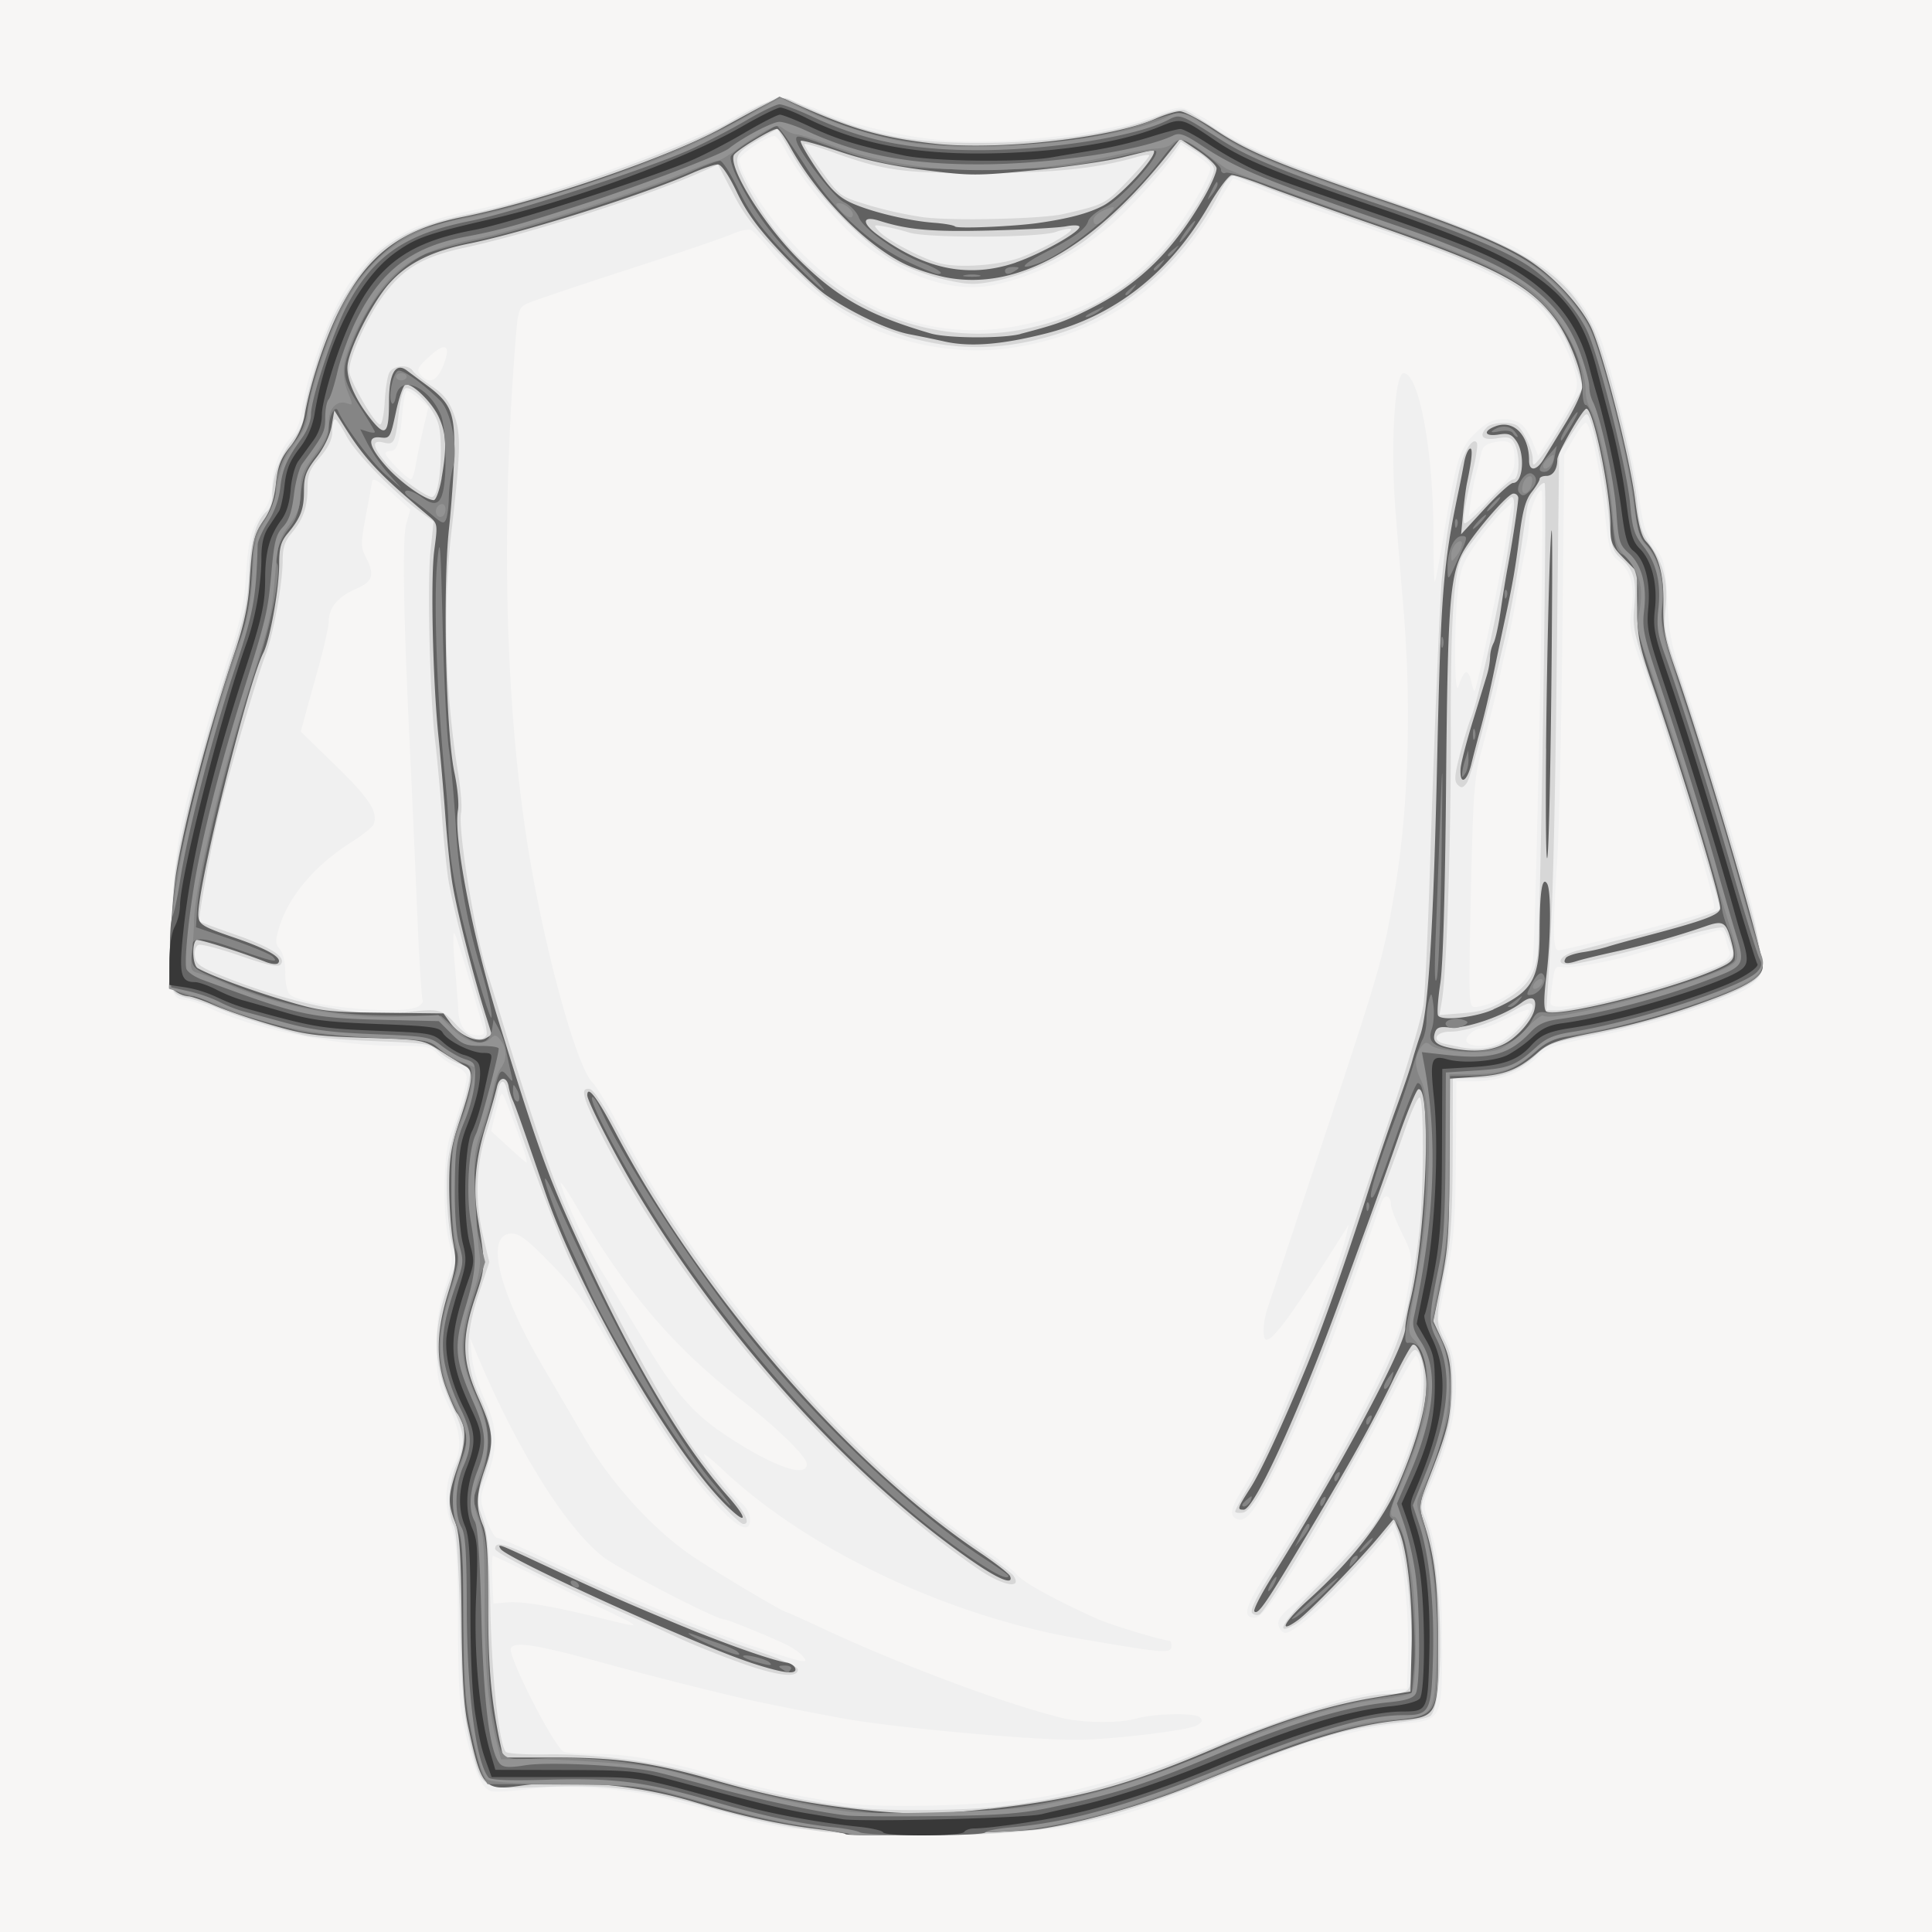 <svg xmlns="http://www.w3.org/2000/svg" viewBox="0 0 1200 1200"><defs><style>.cls-1{fill:#f7f6f5;}.cls-2{fill:#f0f0f0;}.cls-3{fill:#d7d7d7;}.cls-4{fill:#616161;}.cls-5{fill:#858585;}.cls-6{fill:#939393;}.cls-7{fill:#676767;}.cls-8{fill:#383838;}</style></defs><g id="Background"><rect class="cls-1" width="1200" height="1200"/></g><g id="Graphic_Elements" data-name="Graphic Elements"><g id="layer1"><path id="path1951" class="cls-2" d="M513.18,1137.92c-3.63-1-12-1.89-18.7-2s-23.48-3.33-37.38-7.06-32.22-8.66-40.68-10.92c-26.05-7-63.68-9.86-87.47-6.74-11.28,1.48-22.24,2-24.33,1.22-5.64-2.16-9.94-12-15.21-34.61-4-17.21-4.73-27.54-5-69.69-.2-41.7-.86-51.31-4.25-61.11-4.44-12.89-3.69-26.71,2-37.77,5.09-9.86,4-20.1-3.82-36.66-6.5-13.73-7.15-17-7.15-36,0-16.09,1.22-24.57,5.27-37,4.9-14.93,5.06-17,2.38-28.59-4.1-17.75-3.52-54,1.07-66.39,5-13.57,9.91-31.09,9.95-35.69,0-2.24-2.94-5.08-7.12-6.85a37.77,37.77,0,0,1-11.34-7.73c-3.72-4.18-6.53-4.71-25.29-4.74-38.44-.08-87.13-10-116.76-23.84-5.44-2.54-12-4.64-14.47-4.66-8.61-.09-10.34-8.05-8.91-41.06,1.7-39.37,4.07-58.86,10.11-83.23,6.62-26.75,18.61-67.76,27.76-95,5.49-16.33,7.88-27.95,8.81-42.89,1.51-24,3.45-31.42,10.84-41.44A26.54,26.54,0,0,0,169,301.67c0-10.16,5-22.78,11.92-30.28,3.05-3.3,5.61-9.48,6.38-15.4,2.47-19.19,14.1-52.76,25.14-72.57,16.55-29.7,39.17-44.54,80.25-52.62C336.4,122.21,420.2,92.58,453,74.13c9.25-5.21,18.35-9.46,20.22-9.46a6.11,6.11,0,0,0,4.76-2.2c1.76-2.85,11.43-2.85,13.2,0,.74,1.21,3.16,2.2,5.34,2.2s8.82,2.14,14.72,4.74c17.63,7.81,46.42,14.84,71.56,17.48,38.4,4,107.83-4,134.91-15.63,5.63-2.42,12.67-4.4,15.65-4.4s12.82,5,21.85,11.1c22.25,15,30.38,18.35,123,50.52C900,136.05,926,146.24,936,151.14c29.21,14.34,50,35.83,58.83,61,7,19.72,20.79,77.15,23.33,97,2.14,16.75,3.81,22.05,9.41,30,6.36,9,6.89,11.3,8.07,34.22,1.13,22.05,2.41,27.94,12.56,57.55,17,49.54,40.14,127.86,42.63,144,1.2,7.86,2.7,17.4,3.32,21.2,1.83,11.21-4,17.25-23.67,24.78A494.67,494.67,0,0,1,989,644.29c-24.41,5-27.94,6.28-34.85,13-9.38,9.15-23.16,14.3-38.24,14.3h-11.3l-.32,46.74c-.29,39.65-1.14,50.87-5.7,74.13l-5.35,27.4,5.49,12c10,21.93,6.68,53-9.74,90.18-5,11.39-5.15,12.54-2.12,22.08,6.69,21,8.64,37.62,8.81,75,.21,48.36-.14,49.18-22.54,51.39-30.85,3-62.46,12.38-112.52,33.24-47.44,19.77-76.19,28.55-105.56,32.2-22.95,2.85-132.75,4.31-141.84,1.9Zm136.24-22.15a499.11,499.11,0,0,0,99.06-30.72c47.72-20.47,89.77-33.11,118.76-35.68l6.59-.6.74-20.89c.79-22.57-3-61-7.09-71.16L865,950.44l-17.56,20.25c-19.64,22.65-44.42,44.43-49.44,43.48-1.82-.35-3.61-2.68-4-5.21-.47-3.32,2.59-7.08,11.29-13.78,11.51-8.89,29.48-28,45.69-48.67,11.87-15.13,25.35-47.43,30.53-73.21,2.48-12.33,1.38-29-2-31.16-.91-.57-8.63,12.58-17.14,29.2-18,35.06-48.44,87.88-66.27,114.76-8.63,13-13.71,18.69-16.76,18.69-7.68,0-6-6.74,6.19-25.6,36-55.47,81.26-140,85.12-159.13,7.8-38.42,7.8-38.81.26-53.9-3.81-7.63-6.93-15.63-6.93-17.79,0-5.48-3.62-7.13-5.49-2.51-.86,2.1-4.87,13.24-8.9,24.73-24.76,70.44-36.33,99.57-53.68,135.24-15.3,31.47-21.54,40-27.52,37.72-5.08-1.95-4.12-6.75,3.91-19.53,10.25-16.34,19.65-36.85,36-78.66,15.29-39,25.46-67.49,27.87-78.07l1.51-6.6-4.84,7.7c-29.6,47-41.75,63.77-46.28,63.77-2.45,0-2.24-10.37.41-18.54,1.21-3.72,16-48.42,32.93-99.33,37.47-112.86,39.24-119,46.09-159.23,8.88-52.13,10.89-115.6,5.64-178.12-2.21-26.27-3.62-43.64-4.93-60.47-3.09-40.25-.44-84.67,5.06-84.67,9.62,0,18.58,48.33,18.58,100.29,0,16.6.38,29.77.86,29.27s3.06-14.27,5.76-30.6c7.61-46.1,9.67-52.56,19.79-62.1,7-6.6,10.48-8.27,17.24-8.27,9.42,0,13.62,3.48,18.38,15.24l3,7.54L964.32,269C980.12,244,981,241.7,978.17,231.21c-4.09-15.35-15.41-34.35-26.09-43.75-13.8-12.14-38.42-23.57-87.3-40.54-22.84-7.92-47.47-16.48-54.72-19s-20-7.4-28.34-10.83-15.42-6.24-15.76-6.24-5.05,7.66-10.51,17c-30.09,51.76-72.5,80.73-129.65,88.54-31.06,4.26-66.87-2.47-95.38-17.9-17.34-9.4-40.21-28.23-51.75-42.62-5.21-6.49-10.8-12.38-12.43-13.06s-7.08.57-12.09,2.78-34.38,12.2-65.23,22.18-58.55,19.35-61.57,20.8c-5,2.42-5.63,4.28-7,21.27-9.24,115.23-6.7,225.64,7.26,314.4C337.64,588,358,662.56,368,672.35c2.68,2.62,11.06,16.64,18.63,31.16,50.12,96.14,145.26,205.55,225.51,259.34,8.46,5.68,17.37,12.64,19.79,15.49,4,4.72,24.12,15.73,49.68,27.21,8.34,3.74,40.78,13.53,44.85,13.53.62,0,1.14,1.49,1.14,3.3,0,4.89-4.14,4.55-58.28-4.76-81.13-14-168-55.27-220.46-104.83-6.35-6-11.56-10.19-11.56-9.32,0,2.21,18.24,25.64,23.93,30.74,2.57,2.3,4.66,6.57,4.66,9.5,0,9.7-8.76,5-24.4-13.14-18.65-21.58-38.16-51-61.61-92.85-15.29-27.31-21.63-36.22-37.15-52.23-14.65-15.12-20-19.31-24.79-19.31-16.89,0-8.81,34.8,19.12,82.39,6.42,10.93,18,30.75,25.72,44,16.54,28.45,43,57.57,67.16,73.9,14.73,10,56.81,35,58.83,35,.5,0,10.65,4.56,22.56,10.13,48.1,22.53,114.13,47.19,148.67,55.51,12.8,3.1,35.3,3.29,45.39.4,11.34-3.26,37-3.79,39.92-.82,1.92,1.93,1.41,3.16-2.14,5.06-6,3.22-53.5,8.84-74.95,8.87-30,.06-115.62-7.84-145.15-13.37-25.69-4.8-36.82-7-51.67-10.11-18-3.79-65.92-15.78-95.67-24-41.64-11.45-55.76-13.77-58.35-9.59s27.49,63.1,33.07,64.61c2.41.65,11.46,1.19,20.1,1.22,19.32,0,45.81,4.81,73.36,13.24,24.65,7.54,60.47,15.11,83.56,17.66,28.65,3.16,94.87.69,121.95-4.56Zm-150.65-86.94c-1.58-1.88-5.81-5-9.4-6.82-8.19-4.23-37.2-16.1-39.39-16.11-5.25,0-66.24-31.59-75.83-39.23-23.28-18.58-53.66-67.51-78-125.72L292,831.06l1.12,11.84c.63,6.51,4.13,18.26,7.79,26.08,8.12,17.35,8.56,29.38,1.78,48.29-4.87,13.61-4.89,13.65-.74,25.83,2.28,6.72,5.47,12.21,7.1,12.21s15.06,5.82,29.87,12.92c40.34,19.37,100.94,45,127,53.64,33.8,11.26,37,11.94,32.88,7ZM380.14,1002l-44.76-21.86c-15.54-7.6-28.7-13.81-29.24-13.81s-.68,6.67-.33,14.84l.65,14.85,8.49-.75c9.44-.81,27.68,2.23,57.48,9.6,26.46,6.54,26.76,6.43,7.71-2.87Zm121-92.51c0-4.71-18.07-22.38-41.79-40.88-41.5-32.39-70.93-67-101.07-118.9-6.32-10.88-10.79-17.32-9.94-14.3,3.16,11.29,16.53,39.81,25.46,54.31,5.07,8.23,17.21,28.22,27,44.41,19.67,32.61,30.45,44.72,52.62,59.08C481.2,911.23,501.09,918,501.09,909.47ZM326.25,717.26c-1.55-5.49-9-26.1-12.56-34.64-2.11-5.14-2.48-4.67-5.48,7.17L305,702.46l10.62,9.78c5.84,5.38,10.94,9.83,11.34,9.87s.06-2.14-.71-4.85ZM932,646.41c6.43-3.33,17.74-15.38,17.74-18.91,0-1.1-5.81,1-12.91,4.57s-14.34,6.57-16.08,6.57c-5,0-11.43,5.65-9.69,8.46C913.2,650.62,924.51,650.26,932,646.41Zm-631.64-7.22c-.64-2.13-4.65-16.08-8.93-31s-8.44-27.81-9.29-28.59-.76,7.49.22,18.37,2,24.19,2.29,29.56c.57,10.31,4.82,15.52,12.63,15.52,3,0,3.91-1.11,3.08-3.84Zm-40.93-13.86c2.37-1.27,3.75-3.21,3.06-4.31s-2.25-27-3.51-57.63S255.77,489,254.65,466c-4.15-85.59-4.89-131.64-2.29-140.75l2.54-8.79-11.61-10.42c-9.14-8.2-11.73-9.59-12.22-6.59-.34,2.09-2.14,11.9-4,21.78-3,16.25-3,18.62.07,24.63,5.82,11.26,4.56,15.36-6.2,20-10.93,4.68-16.75,11.63-16.75,20,0,3.15-2.87,16.05-6.39,28.66s-7.42,26.73-8.68,31.41l-2.3,8.49,21.76,21.2C229.47,495.93,235,504.45,232.06,512c-.67,1.73-7,6.79-14,11.23-22.76,14.4-39,33.76-44.79,53.25-2.35,7.94-2.26,9.91.59,13.19,2,2.31,3.33,8,3.28,14.19,0,5.67,1.09,11.73,2.52,13.44,6.06,7.31,69.18,13.64,79.72,8Zm668.89-3.11c12-5,21.13-13.9,23.48-22.78,2.06-7.8,7.66-292.68,5.79-294.55s-7.85,12.72-7.85,19.28a90.42,90.42,0,0,1-2.06,16.06c-1.14,5.07-3.71,18.62-5.7,30.11s-4.42,23.86-5.38,27.49-3,12.53-4.52,19.79c-3,14.4-6,26.41-12.67,51.69-3.71,14-4.58,26.88-5.84,86.31-1.46,68.18-1.4,69.82,2.78,69.82C918.65,625.44,924,624,928.28,622.22Zm69.81-2.14c24.56-5.64,60.42-17,71-22.43,4.2-2.18,5.93-4.44,5.07-6.65-.7-1.84-1.88-5.76-2.63-8.72-.91-3.62-2.51-5-4.94-4.32l-23.38,6.7c-10.89,3.12-22.77,6.56-26.39,7.66-15,4.56-41.21,9.34-46,8.42-4.65-.88-5.29,0-6.51,8.87-.75,5.41-1.36,11.19-1.36,12.85C962.89,626.77,971.6,626.19,998.09,620.08Zm6.78-38.45c38.63-9.83,57.4-15.31,59.65-17.43s-25.23-93.61-45.22-151.49c-6.83-19.82-7.55-23.88-6-33.89,2.25-14.23-.46-24.5-8-30.45-5.35-4.21-6.06-6.72-8.59-30.27-3-27.4-9-55.52-11.84-55.52-1,0-4.37,4.45-7.55,9.88l-5.79,9.87-1.12,109.43c-.63,60.19-2.08,124.11-3.22,142-2.91,45.42-2.75,56.46.84,56.46,1.62,0,18.19-3.88,36.84-8.63Zm-94.69-164c1.2-.74,2.8,1.71,3.55,5.47s1.75,6.43,2.22,5.95c1.5-1.49,16.9-76,19.41-93.85.76-5.44,1.94-12.87,2.62-16.49l1.25-6.61-6,5.51c-3.29,3-10.45,11.72-15.92,19.34-8.65,12.07-10.16,15.87-11.76,29.69-2.6,22.46-2.29,68.69.41,59.37,1.11-3.86,3-7.65,4.22-8.38Zm30.43-130.81c.34-11.39-2.16-14-11.54-12.29-6.28,1.17-8.19,2.72-9.24,7.44-.72,3.26-2.13,8.92-3.12,12.54s-2.42,11-3.2,16.41l-1.39,9.81,14.14-13.12c12-11.08,14.16-14.28,14.35-20.79ZM258.1,289.52c.72-4.53,2.81-14.66,4.65-22.51l3.34-14.27-5.78-5c-3.17-2.73-6.56-5-7.53-5s-2.33,6.67-3,14.83c-1.48,17.46-3.14,22.55-7.31,22.55-1.68,0-3.07.69-3.07,1.54,0,2.12,13.66,16,15.73,16,.93,0,2.26-3.71,3-8.25ZM275.34,227c5-12.78,1.58-15-8.72-5.52-7.26,6.64-8,8.15-5.44,11.21,5.16,6.24,10.28,4.18,14.16-5.69ZM633,202.23c39.86-7.68,70.29-25.47,93.59-54.71,11.37-14.28,25.17-38,25.17-43.18,0-1.22-4.1-4.94-9.1-8.26l-9.12-6L730,95.47c-6.95,10.67-28.71,34.73-40.2,44.48-23.24,19.74-46.33,31.48-72.85,37.12-24.57,5.21-56.52-5.48-83.88-28-14-11.52-37.4-40.48-45.32-56-2.4-4.7-5.41-8.56-6.69-8.56-4.61,0-21.78,11.5-21.78,14.6,0,10.29,21.5,41.66,42.09,61.41,38.4,36.83,83.31,51.09,131.63,41.77Z"/><path id="path1949" class="cls-3" d="M509.88,1137.5c-26.34-3.54-40.5-6.57-70.95-15.17-40.28-11.35-61.41-13.95-101.29-12.43-39.42,1.49-38.47,2.06-45.55-27.35-4.19-17.37-5.18-29.16-6.31-75.57-.92-37.5-2.21-56.5-4.08-59.77-4.11-7.24-3.28-25.41,1.67-37,5.88-13.73,5.56-19.53-2-35.5C268.49,847.5,268,826.29,279.53,795c3.61-9.77,4-13.22,2-19.79-3.73-12.52-5.27-41.87-3-56.35a164.82,164.82,0,0,1,6.7-25.59,141.45,141.45,0,0,0,6-21.16c1.34-8.38,1.11-8.83-5.91-11.29a43.46,43.46,0,0,1-12.89-7.73c-5.19-4.84-7.77-5.26-39.64-6.44-18.75-.7-38.54-2.33-44-3.65-17.72-4.24-40.43-11.35-52.78-16.52-6.65-2.78-15.24-5.71-19.09-6.51-11.67-2.42-12.35-4.7-10.89-36.89.73-16,1.85-33.6,2.49-39C111.8,516.6,125.39,464.25,145,403.8c7-21.53,8.94-31.26,9.67-47.78.92-20.55,4.56-33,11.28-38.63,1.7-1.41,3.1-5.65,3.11-9.44,0-11.68,4.46-24,12.29-34.18,4.62-6,7.49-12.19,7.49-16.18,0-7.21,9-38.58,16-55.48,6.78-16.47,22.1-38.76,32.27-46.93,13.32-10.71,29.5-17.32,54.72-22.38,43.66-8.74,133.39-40.49,162-57.31,22.13-13,31.11-16.3,37-13.56,45.08,21.1,70.85,27,118.06,26.85,44.18-.1,85.68-6.35,110.39-16.66,7.16-3,14.21-4.58,16.49-3.75s11.16,6.28,20,12.18C772.79,92,797.82,102.34,860,123.64c86.68,29.71,111.7,44.86,128.44,77.83,9.16,18,26.08,84.39,28.75,112.76,1.12,11.95,2.83,17.29,7.69,24,8.39,11.61,11.32,23.67,9.64,39.74-1.22,11.61-.43,16.06,6.28,35.27,15.77,45.26,45.94,144.81,50,164.94,4.72,23.67,4.74,24.82.39,29.48-8.92,9.58-61.3,27.36-104.75,35.57-21.8,4.12-25.43,5.46-32.25,12-10.49,10-22.15,14.47-38.2,14.47H902.42l-.14,47.7c-.11,36.11-1.07,52.5-4,67.49-6.68,34.19-6.75,36.7-1.21,47.44,4.1,7.9,5,13.27,5.06,28.43,0,19.77-3.08,32.89-14.12,59.65-5.89,14.31-6.06,15.58-3,22.92,10.73,25.66,13.21,112.72,3.5,122.43-1.18,1.18-10.09,3-19.8,4.12-33.46,3.75-53.47,9.75-111.44,33.41-74.47,30.39-108.36,37-186.93,36.47-25.39-.18-52.61-1.2-60.47-2.25Zm107.4-15.1c44.28-4.66,83.23-15.16,132.3-35.67,53.45-22.34,94.32-34.67,114.93-34.67,4,0,8.53-1.17,10-2.63,5.81-5.8,1.1-78.58-6.32-97.74l-2.43-6.28-8,9.9c-13.1,16.18-45.8,49.18-52.88,53.37-14.46,8.53-8.34-1.62,14.61-24.25,13.17-13,27.93-29.07,32.8-35.71,9.36-12.79,22.31-41.38,27.89-61.59,5.29-19.16,5.56-40.43.61-47.21-2.7-3.69-4.33-1.4-17.31,24.33-22.7,45-75.45,135-81.18,138.53a4,4,0,0,1-4.53-.84c-1.55-1.55,2.23-9.47,12-25,24.68-39.52,45.21-75.43,62.95-110.1,18.26-35.67,22.42-50.26,28.74-100.77,2.84-22.66,3.12-82.7.41-84.39-1.06-.66-5.07,8-8.91,19.11s-10.28,28.73-14.32,39-9.58,25.12-12.29,33C812.59,870.15,782.35,938,771.91,939.52c-2.61.38-4.74.06-4.74-.72s3.92-8,8.71-16.1c14.65-24.73,44.51-97.92,61.61-151,3.9-12.1,15.63-47.23,26.06-78.07,10.86-32.09,19.7-62.2,20.68-70.38.94-7.86,2.71-45.46,3.92-83.57,2.56-80,6.23-169,7.46-180.65,2.77-26.36,3.78-32.69,10.43-65.19,2.6-12.72,8.8-23,11.28-18.74.57,1-.21,7.23-1.75,13.89-5.56,24.07-7.25,34-6.1,35.91.65,1.06,7.08-4.62,14.28-12.6s14.51-14.52,16.24-14.52c3.82,0,4.32-15.63.7-22.38-2-3.79-3.78-4.29-11-3.13-9,1.43-11.48-1.51-6-7,2.9-2.9,14.64-3.51,18.5-1S951.89,279.33,952,285c.08,4.92.23,4.88,5.29-1.3,2.86-3.5,9.83-14.63,15.5-24.73l10.31-18.36-4.74-14.69c-12.65-39.17-33-53.34-119.05-83-25.86-8.92-56.43-19.85-67.92-24.32s-22.48-8.58-24.43-9.19c-2.52-.79-5.25,2.21-9.6,10.6-21.58,41.64-56.83,72.88-97.5,86.43-44.77,14.93-85.51,11.61-129.06-10.52-14.34-7.26-22.08-13.44-41.83-33.31-19.36-19.46-26.14-28-33.62-42.41l-9.39-18-12.56,5.57c-32.2,14.31-104.46,37.3-144.51,46-27.84,6-40.13,13.76-53.47,33.65-9.35,13.94-18.55,35.23-18.55,42.94,0,5.62,15.86,33.16,19.18,33.29,1.17,0,2.47-6.28,2.89-14.06s1.71-15.95,2.89-18.15c2.47-4.61,11.92-5.34,14.51-1.11,1,1.57,6.19,5.8,11.61,9.4,7.54,5,10.8,9.07,13.93,17.45,4.56,12.24,4.35,22-1.55,73.63-5.33,46.52-3.81,100,4.24,149.53,1.66,10.3,2.49,21.24,1.84,24.35-2.21,10.56,9.07,78.71,16.74,101,1,3,4.55,14.4,7.82,25.28,13.1,43.69,27.25,86.82,34.61,105.56,17.95,45.72,63.41,132.57,86.33,164.94,5.14,7.25,14.4,18.94,20.57,26,10.49,11.92,14,19.11,9.21,19.11-2.57,0-21.74-20-31.52-33-23.45-31-58-90.61-77.11-132.88-9.63-21.32-35-90.28-38.22-104.07-1.68-7.11-4.36-6.09-5.92,2.24-.74,3.94-3.82,15-6.84,24.49-6.6,20.79-7.22,43-1.82,65.37l3.66,15.21-6.42,19.19c-9,26.84-8.74,44.47.85,65.13,8.5,18.32,9,29.9,2.19,49.32-4.83,13.74-4.83,14-.87,25.19,3.23,9.11,4.18,20,4.91,56.47.87,42.66,5.39,84.45,9.63,88.89,1,1.06,12.54,1.77,25.64,1.56,30.77-.44,69.06,4.68,97.15,13,34.84,10.35,71.23,17.89,99.29,20.55,17.44,1.67,61.82,1.22,81-.8Zm-158-89.84c-12.69-4.54-30-11.51-38.49-15.51s-27.44-12.55-42.15-19c-36.43-16-71.1-33.55-71.1-36,0-5.22,6-3.5,33.8,9.77,43.71,20.82,95.39,42.39,126.74,52.92,17.38,5.83,27.48,10.33,27.48,12.25,0,5.53-12.8,4-36.28-4.4ZM607.74,974.7c-90.5-62.24-185.33-172.2-236.16-273.89-9.94-19.89-11.14-25.51-5.2-24.38,2.35.47,9.28,11,17.8,27.1,35.08,66.31,91.21,140.7,146.88,194.68C559.85,926.14,575.17,939,605,960.07c12.42,8.8,23.31,17,24.19,18.27,6.45,9-6.08,6.9-21.4-3.64ZM930.56,648.86c11.72-4.89,27.3-25.62,19.27-25.62-1.14,0-5.54,2-9.78,4.55-11.84,7-30.08,13-39.25,13-9.34,0-11.88,5.75-3.32,7.57l9.35,2q13.32,2.82,23.73-1.53ZM302.1,643c.77-1.25-.64-8.58-3.12-16.29-6.5-20.1-17.72-63.88-20.32-79.32-1.23-7.25-3.13-26-4.25-41.78s-3-36-4.1-45.09c-3.27-25.85-5.06-98.15-2.92-118.32l1.92-18.27-8.68-6.38c-16.34-12-39.94-36.28-45.43-46.71-3-5.74-6.24-10.43-7.15-10.43s-1.65,3.28-1.65,7.29c0,5.17-2.25,9.95-7.7,16.31-6.33,7.4-7.69,10.74-7.69,18.93,0,12-2.71,19.69-10,28.32-4.08,4.84-5.44,9-5.44,16.74,0,14.3-6,47.1-10.86,59.41-5,12.75-22.47,72.2-28.53,97.21-5.14,21.24-13.39,66.6-12.3,67.67.39.41,10.42,4.11,22.28,8.24,22.41,7.79,32.26,14.37,28,18.66-1.68,1.68-8.9.08-25.08-5.55-12.49-4.35-24.07-7.39-25.74-6.75s-2.73,3.52-2.32,6.89c.57,4.7,3,6.7,13.89,11.17,44.28,18.28,87.91,27.22,116.52,23.87,21.61-2.52,22.79-2.25,31.71,7.41,8,8.7,16,11.54,18.94,6.77Zm633-22c13.1-7.95,17.82-14.47,19.84-27.47,1.83-11.69,6.12-291.73,4.49-293.36s-9.56,8.63-10.67,14.07c-.49,2.43-2.06,12.82-3.51,23.1-2.77,19.73-7.46,45.78-10.91,60.47-12,51.3-21,85.39-23.33,88.54s-3.39,3.28-5.6,1.08-2-5.84,1.33-18.69c2.27-8.77,5.32-18.92,6.81-22.55,5.89-14.39,22.11-92,26.31-125.9q1.43-11.54-.95-11.54c-2.29,0-26.77,29.4-30.78,37-5.2,9.81-7.17,40.15-7,108.16.13,69.5-2.57,150.64-5.59,168l-1.48,8.57,14.66-1.18c11.31-.91,17.35-2.81,26.42-8.3Zm61.86,1.1c29.51-6.69,69.78-19.89,75.92-24.89,4-3.28,4.24-4.5,1.93-11.38-1.42-4.23-3.32-8.52-4.22-9.52s-11.4,1.14-23.34,4.76c-27.49,8.34-66.56,18-72.93,18-9,0-5.14-6,5.59-8.64,5.75-1.45,13.92-3.56,18.15-4.67s14.12-3.58,22-5.46c18-4.3,48.38-14.19,48.38-15.74,0-3.16-32.11-107.39-42.61-138.28-10.88-32-11.9-36.61-10.8-48.73,1.55-17-.13-23.47-7.92-30.41-5.65-5-6.39-7.39-7.77-24.71-1.49-18.62-7.64-51-11.75-61.9-2-5.19-2.33-4.91-10.61,7.69l-8.59,13.07-1.34,119.86c-1.26,112.46-2.63,165.34-5.41,208.37l-1.18,18.14,6.17,0c3.39,0,17.05-2.49,30.35-5.5ZM270.82,305.85c3.19-8.29,4.08-33.15,1.52-42.28-2.84-10.13-15.57-24-20.52-22.36-1.4.46-3.24,7.12-4.1,14.78-2.11,19-2.89,20.54-9.45,18.88-7.57-1.9-7.08,2.36,1.44,12.7,6,7.32,24.56,21,28.57,21.15C269.07,308.75,270.21,307.45,270.82,305.85Zm366-101.57q56.4-11.76,91.37-55C740.7,133.9,754,111.12,754,105.14c0-2.59-3.92-6.66-10.26-10.66L733.47,88l-5.64,7.58c-11,14.69-43.28,46.63-56,55.34-17.19,11.76-36.75,20.32-54.19,23.72-12.39,2.42-16.52,2.28-30.75-.95-9-2.06-22.39-6.87-29.66-10.7-19.1-10-50.49-41.93-63.79-64.8L482.89,80.05l-11.25,6.46c-16.68,9.62-17,10.81-7.28,29.65,33.76,65.66,105.2,102.16,172.5,88.12Zm-2.2-44.64c13.57-5.15,32.19-15.7,30.58-17.31-.62-.63-4.9.17-9.53,1.76-10.51,3.63-79.64,3.92-90.85.38a143.42,143.42,0,0,0-15.21-3.75c-7.25-1.27-7.37-1.18-3.71,2.85,5,5.59,27.26,17.28,37.87,20,12.39,3.11,37.54,1.2,50.85-3.88Zm25.86-26.71c25.32-5.75,26.2-6.22,40.3-21,7.65-8.06,13.53-15,13-15.5s-4.22.09-8.3,1.27c-24.44,7-51.08,9.74-95.63,9.81-49.61.08-60.9-1.52-93.5-13.28-8.65-3.12-16.15-5.26-16.67-4.76s4.22,8,10.5,16.72c11.39,15.75,11.47,15.82,29.35,21.27a247.74,247.74,0,0,0,34.23,7.51c18.38,2.32,73.29,1,86.67-2Z"/><path id="path1947" class="cls-4" d="M525.17,1139.19c-.62-.61-9.83-2.2-20.48-3.51-21.66-2.7-46.12-8.18-74-16.57-34.79-10.5-76.87-14.37-107.73-9.91-22.25,3.22-24,1.2-32.28-37.33-2.57-12-3.69-30.41-4-67.08-.39-40.24-1.21-52.38-4-59.38-4.77-12-4.54-16.56,1.79-34.91,5.48-15.88,5.28-25.35-.69-32.92-1.1-1.4-4.11-8.27-6.7-15.27-6.42-17.43-6.1-35.21,1.07-58.63,5.25-17.14,5.55-20,3.3-32.25-1.35-7.39-2.46-23-2.46-34.6,0-17.52,1.11-24.5,6.46-40.57,8.45-25.47,9-31.1,3.44-34.15-2.43-1.33-9.34-5.56-15.39-9.41-10.93-7-11.2-7-46.19-8.11-31.11-1-37.91-1.89-58.77-8-13-3.81-29.08-9.35-35.8-12.32s-13.91-5.44-16-5.47a16.22,16.22,0,0,1-7.81-3.13c-3.63-2.76-3.94-5.78-3.06-30.17.54-14.92,2.17-34.54,3.62-43.6,5.22-32.65,20.15-88.79,36.7-138,5.2-15.44,8-28.28,8.74-40.68,1.7-26.86,2.66-31.16,9.08-40.43,4.08-5.9,6.32-12.69,7.37-22.34,1.21-11.07,3-15.68,8.74-22.86a45.07,45.07,0,0,0,9.21-20.22c3.57-20.12,13-48.25,22-65.74,17.56-34,37.78-49.12,76-56.86,48.65-9.84,127.71-37,161-55.23,35.85-19.68,35.77-19.64,40.54-17.44,38,17.52,58.31,23.5,92.09,27.18,39.67,4.3,110-3.69,136.75-15.53,5.77-2.55,12.59-4.64,15.16-4.64s12.79,5.42,22.71,12.07C774.7,94,796.06,102.84,859,124.25c46.46,15.78,72.56,26.44,88.66,36.19,15.37,9.31,32.87,27.66,40.23,42.17,7.21,14.26,24.39,81.17,27.79,108.35,1.83,14.54,3.86,22.25,6.7,25.32,7.87,8.55,11.12,20.36,10.77,39.19-.29,15.5.77,21.13,7.7,41,18.35,52.76,54,174.14,54,183.9,0,5.73-8,11.19-27.2,18.63a454.37,454.37,0,0,1-78.86,22.69c-21.72,4.34-27,6.23-33.56,12-12.15,10.67-20.28,13.87-38.29,15.11L900.22,670v50.85c0,44.09-.65,54.11-5,75.34l-5,24.48,5.5,11.8c4.31,9.27,5.49,15.33,5.5,28.3,0,19.11-1.72,26.71-12.42,54.24-7.76,20-7.8,20.23-4.42,30.78,6.74,21.12,8.73,37.67,8.85,73.57.15,46.12-.19,46.84-23,49.09-30.52,3-61.63,12.73-129.62,40.49-29.4,12-69.4,23.38-95.21,27.1-16.64,2.38-118.39,5.08-120.29,3.17Zm89.16-15.61c55.45-6.22,84.95-14.16,140.26-37.72,39.57-16.84,69.21-26.32,97.25-31.1l24.2-4.12.72-27.33c.76-29.14-2.51-59.81-7.73-72.4l-3.2-7.7-9.14,11c-13.11,15.76-43.35,46.93-50.61,52.12-12.69,9.12-8.53,1,6.43-12.52,26.92-24.33,46.16-48.9,56-71.57,11-25.25,17.45-48.33,17.45-62.07,0-11.67-5.29-26.87-8.64-24.81-1.18.73-6.81,10.95-12.51,22.71-13.29,27.38-24.44,47.42-52.85,95-25.63,42.95-30.54,50.12-32.82,47.85-.87-.87,3.88-10.25,10.54-20.86,41.59-66.28,83-143.45,83.16-155.05,0-2.74,1.53-10.93,3.31-18.18,9.77-40,13.17-133.07,4.76-130.26-1.22.41-6.85,14-12.52,30.31s-14.46,41-19.55,54.86-11.59,31.73-14.42,39.59c-26,72.14-55.15,136.35-61.94,136.35-4.23,0-4.06-.58,4.32-13.7,6.39-10,19.83-39,34.36-74.27C821.6,824.39,838.2,776.89,852.64,731c3.61-11.49,10.19-30.79,14.61-42.89s8.82-25,9.75-28.59,3.3-11.24,5.25-16.94c4.94-14.35,8.17-67.59,10.44-172.18,2.2-101.31,3.68-119.82,13.16-164.93,1.27-6.05,2.86-14.23,3.54-18.16s2.22-7.8,3.44-8.55c2.12-1.31,1.54,6.18-1.66,21.22-.65,3-1.74,11.43-2.42,18.69l-1.23,13.19,14.67-15.95c8.07-8.76,16-15.93,17.57-15.93,6.32,0,7.66-18,2-26.15-2.93-4.18-5-4.91-11-3.92-8.65,1.4-9.94-2.08-1.91-5.13,11.27-4.28,20.89,5.49,20.89,21.23,0,7,4.68,6.51,9.11-.9,2-3.32,8.15-13.45,13.71-22.53s10.11-19,10.13-22.1c.07-9.89-8.54-31.43-17-42.63-16.46-21.71-36.74-32.14-115.69-59.43-25.55-8.84-54.36-19.15-64-22.92s-19-6.81-20.89-6.76-8.3,8.62-14.35,19c-24.26,41.82-58.37,68.59-101.15,79.41-27.71,7-47.2,8.52-63.2,4.91-5.16-1.17-14.93-3.19-21.74-4.49-12.6-2.43-35.37-13.17-51.66-24.36-5-3.41-17.61-15.31-28.06-26.43-14.14-15-21.16-24.64-27.25-37.35-5.14-10.72-9.55-17.2-11.79-17.28-2-.07-9.38,2.44-16.49,5.59-30.28,13.41-104.51,36.81-138.27,43.6-23.14,4.65-38.49,12.38-49.54,24.94-10,11.34-23.71,38-25.62,49.74-1.39,8.61,4.62,22.54,15.35,35.54,8.22,10,10.25,7.52,10.29-12.59,0-17,4.14-24.05,10.93-18.95,2.09,1.57,7.83,5.82,12.74,9.45,14.48,10.69,17.07,16.75,16.88,39.58-.09,10.89-1.58,33.16-3.32,49.47-3.94,37.27-1.94,126.37,3.41,151.52,1.89,9,2.89,19.35,2.19,23.1-3,16.41,9.05,78.86,25.57,132.16,26.38,85.07,30.23,95.52,54.81,148.45,30.44,65.61,59.89,114.8,86.95,145.26,12.81,14.43,12.62,19-.28,6.39-33.69-32.84-91.76-133.08-112.9-194.94-13.85-40.46-18.21-52.83-20-56.77a41.3,41.3,0,0,1-2.64-8.61c-1.06-6.75-5.86-6.61-7.34.2-.75,3.42-3.66,13.63-6.5,22.7-6.85,21.92-8.47,39.59-5.4,58.28,4.94,30,4.93,30.57-1.57,49.72-8.77,25.91-8.3,39.47,2.18,62.78,9.25,20.6,9.77,26.8,3.67,44.16-5.25,14.95-5.54,23.71-1.1,34.32,2.55,6.09,3.31,17.6,3.31,50.3,0,38.48,1.87,59.2,7.81,86.94l1.53,7.14,33.26,0c37.76,0,60.22,3.25,98.61,14.27,32.62,9.35,55.85,14.09,86.4,17.6,33,3.8,50.06,3.81,83.55,0Zm-148.44-91c-34-11.17-151.25-64.53-154.94-70.51-2.13-3.43-1.54-3.23,21,7.26,45.48,21.14,52.71,24.35,85.37,38,31.3,13.08,61.23,23.71,71.46,25.39,2.32.38,4.64,1.93,5.14,3.45,1.44,4.31-7.51,3.19-28.05-3.57Zm137.46-63.28c-74.84-52.1-152.23-137.12-206.57-227-13.62-22.53-32-58.19-32-62,0-6.57,6.15,1.44,17,22.16C434.59,803.11,526.27,909,608.46,964.25c9.78,6.57,18.28,13.19,18.91,14.7C629.8,984.88,620.18,981,603.35,969.28ZM934.3,648.41c7.9-4,17.05-14.32,18.72-21.09,1.87-7.54-1.46-9.42-8-4.51-11.12,8.34-35.17,16.53-45.12,15.36-5.76-.66-7.65.07-8.68,3.33-1.86,5.84,1.24,8.15,13.65,10.13,12.06,1.92,21.31.91,29.43-3.22Zm-629-6c0-.26-1.59-5.43-3.52-11.48-7.83-24.71-18-65.06-20.85-82.46-1.28-7.87-3.23-26.66-4.33-41.79s-3-36.89-4.18-48.37c-3.59-34.49-5.08-98.73-2.68-116.56,2.19-16.36,2.17-16.53-3.64-21.4-32.07-27-39.81-35.32-54.37-58.86l-4.08-6.6L206,264.52c-1,5.8-4.78,13.63-9.44,19.62-6.47,8.3-7.76,11.74-7.76,20.73,0,11.52-2,16.73-10.22,26.61-4.13,4.95-5.18,8.81-5.18,19,0,15-5.69,46.9-9.8,54.94-10,19.57-42.12,150-40.37,164,.61,4.93,3.2,6.43,22.42,13,21,7.2,30.27,12.64,27,15.88-.86.86-4.26.49-7.57-.82-15.61-6.2-42.27-14.58-43.25-13.59-2.83,2.82-2.12,15.76,1,17.48,8.3,4.65,31.77,13.36,53.88,20,22.84,6.85,26.28,7.27,61.47,7.66l37.27.42,4.34,6c5.52,7.58,16.41,12.37,21.7,9.55,2.12-1.14,3.86-2.3,3.85-2.55Zm622.37-15.56c24-10.66,28.58-18.39,28.62-48.19q.06-37.08,4.64-29.82c2.62,4.12,2.36,34.47-.48,57.6-1.6,13.1-1.65,20.22-.16,21.71,4.57,4.57,76.07-13,105.1-25.83,12.6-5.57,13-6.47,9.53-19.13-3-10.66-5-11.65-16-7.72a514.56,514.56,0,0,1-56.46,15.82c-9.07,2-19.39,4.47-22.94,5.61-6.88,2.21-9.12,1.59-6.95-1.91.73-1.18,5.52-2.79,10.66-3.58a112.43,112.43,0,0,0,14.84-3.27c3-1,13.9-4,24.18-6.77,36.69-9.67,46.18-13.23,46.18-17.37,0-7.2-22.08-80.2-41.3-136.48-9.23-27-10.14-31.59-10.25-51l-.12-21.34-8.25-8.45c-7.54-7.71-8.24-9.5-8.24-20.71,0-20.81-10.65-72.28-14.94-72.16-2.25,0-18.05,27.62-18.05,31.5,0,6.21-2.68,10.23-6.83,10.23-2.3,0-4.17.85-4.17,1.91s-2.22,4.72-4.95,8.17c-3.7,4.68-5.6,11.51-7.57,27.23-2.49,19.92-4.31,30.33-9.23,52.85-1.18,5.46-3.69,17.32-5.56,26.4-4,19.46-6.68,30.85-10,42.88-1.36,4.84-3.65,13.65-5.1,19.56-2.74,11.26-7.24,13.33-6.7,3.09.16-3.27,3.44-16.12,7.27-28.59s7.89-25.69,9-29.4a49.34,49.34,0,0,0,2.08-11.57,21.21,21.21,0,0,1,2.12-8.65c1.17-2.09,3.18-11.23,4.47-20.31s3.29-21.44,4.45-27.49c2.48-12.9,6.37-38.38,6.48-42.33a2.88,2.88,0,0,0-3.07-2.75c-3.73,0-26.32,26.46-31.91,37.38-7.59,14.86-8.92,34.12-9.87,143-.59,66.83-1.92,113-3.56,123.63-1.43,9.35-2.1,18.33-1.48,20,1.44,3.76,23.05,1.48,34.56-3.65Zm32.61-162c.4-44.15,1.56-99.06,2.56-122,1.32-29.84,1.57-10.68.91,67.08-.52,59.86-1.66,114.79-2.56,122.05S959.92,509.06,960.32,464.9Zm-686-167.85c3.35-19.28,3-27.52-1.71-37.86-4.27-9.39-16.78-21.52-20.81-20.18-1.31.44-4,8.15-5.88,17.13-3.38,15.74-3.73,16.32-9.43,15.64-8.89-1.07-7.64,5.49,3.42,17.94,8.75,9.86,23.75,20.56,29.46,21,1.42.12,3.58-5.85,5-13.71Zm359.53-89.61c22.69-5.95,27.64-7.73,43.13-15.49,30.39-15.2,51.94-36.29,71-69.49,4.6-8,8-16.09,7.68-18s-5.6-6.8-11.64-10.86l-11-7.36-6.59,8.31c-47.25,59.5-93.76,85.85-137.7,78-8.41-1.51-21-5.59-27.86-9.09C536.47,151.06,507.46,121.28,491,91.6c-3.53-6.35-7.27-11.54-8.34-11.54-3.45,0-25.87,13.63-26.91,16.37-3.18,8.26,18.77,43.29,40.85,65.19,23.5,23.32,43.3,34.37,81.45,45.49,10.45,3.06,44.68,3.25,55.83.33ZM631,163c15.25-5.19,39.46-18.73,39.46-22.06,0-1.1-3.65-1.26-8.25-.37s-25.57,2.05-46.74,2.59c-36.48.95-51.25-.34-69.18-6-10.9-3.46-11.38,1.26-.88,8.91,29.5,21.5,56.54,26.86,85.59,17Zm14.16-24.54c18.42-2.63,31.11-6,40-10.69,11.75-6.16,36.94-34.5,30.67-34.5-.45,0-8.61,1.95-18.13,4.35s-34.4,6-55.27,8.11c-35.93,3.54-39.55,3.54-68.17-.1-20.67-2.63-37.44-6.29-53-11.55-12.52-4.23-23.27-7.19-23.9-6.57s3.73,8.37,9.7,17.2c8.19,12.13,13.24,17.2,20.6,20.79,11.67,5.67,36,11.65,52.35,12.86,6.5.48,12.44,1.52,13.2,2.32,1.44,1.49,36.43,0,52-2.22Z"/><path id="path1945" class="cls-5" d="M519.78,1137.86c-3.64-1-14.52-2.86-24.2-4.12s-30.45-5.91-46.18-10.34c-53-14.91-51.8-14.72-100.81-15l-45.83-.26-3-5.69c-1.64-3.12-5-15.65-7.5-27.82-3.72-18.27-4.51-30.41-4.51-69.36,0-37-.72-48.92-3.31-55.1-4.57-10.95-4.11-27.79,1.1-41,5.77-14.59,5.59-17.55-1.88-32.5-13.16-26.28-14-44.39-3.76-76.69,4.8-15.11,5.3-18.91,3.15-24.2-1.51-3.65-2.61-18.63-2.66-35.94-.1-27.17.41-30.95,5.78-44.46,3.24-8.12,6.15-18.89,6.48-24,.54-8.46.08-9.36-6-11.39-3.64-1.22-9.7-4.91-13.5-8.2-6.7-5.81-7.8-6-41.77-7.25-19.2-.69-40.35-2.7-47-4.45-29.72-7.8-43.8-12.27-52.28-16.6-5-2.56-10.6-4.65-12.4-4.65s-5.86-1.18-9-2.62l-5.72-2.6.87-25.43c.49-14,2-33.07,3.48-42.4,4.32-28.28,29.7-124.51,38.15-144.67,5.34-12.75,8.29-28.62,9.1-49.07.7-17.57,1.42-20.31,7.69-29.2,4.31-6.11,6.93-12.51,6.93-16.92a48,48,0,0,1,11.14-30.67c4.86-6,7.33-12.06,8.62-21,2.57-17.91,15.54-55.05,24.38-69.84,9.9-16.59,26.25-32.58,40.24-39.4,6.2-3,21.13-7.5,33.19-10,55.19-11.3,133-39.22,172.5-61.89L484.17,60l16.08,7.73c37.2,17.92,71.7,24.44,120.09,22.72q56.65-2,90.76-14c24.36-8.57,22.68-8.72,41.8,3.84C775,94.8,790.58,101.37,856.24,123.91c68.84,23.62,93.57,35.48,111.7,53.52,7.91,7.88,16.25,18.89,19.62,25.95,7.9,16.46,25,84,27.62,109,1.76,16.83,3,21.1,7.7,26.16,7.62,8.22,11.29,22.53,9.68,37.89-1.2,11.52.07,16.85,14.91,62.08,8.91,27.21,22.27,70.76,29.66,96.75s14.41,50.32,15.59,54c3.25,10.32,2.48,14.88-3.25,19-14.25,10.36-80.38,30.67-116.3,35.71a32.54,32.54,0,0,0-18.69,8.74C941.65,664.28,933,667.73,916,668.08l-15.35.31-.24,49.45c-.21,41.72-1,53.66-5.33,76.4l-5.08,27,4.85,10c5.91,12.22,7.92,33.54,4.59,49-1.34,6.32-6.06,21.09-10.45,32.85-7.34,19.57-7.8,22.1-5.46,30.15,6.43,22,9.42,45.72,9.59,76.2.26,45.69-.05,46.24-28,49.23-27.72,3-58.14,12.22-104.5,31.78-45.72,19.3-80.73,29.85-117.62,35.46-20.71,3.15-113.6,4.64-123.14,2ZM615,1124.57c49.67-5.3,89.85-16.22,141.22-38.41,41.35-17.86,72.54-27.57,102.64-31.94l18-2.6,1.46-15.72c1.54-16.66-1.83-61.39-5.88-78.23-1.33-5.53-4.21-11.54-6.39-13.36-4.42-3.69-5.41.18,10.2-39.58,13.83-35.24,12.87-73-1.81-70.63-2.5.39-2-6.79,1.59-22.22,6.44-27.76,10-62.1,9.74-95s-1.53-44.14-5.21-44.14c-1.07,0-6.56,13.36-12.21,29.69-12.61,36.45-15.14,42.72-16.66,41.2s4.62-21.13,14.55-47.79c3.82-10.28,8.73-24.74,10.9-32.13s5.06-15.49,6.4-18,2.46-7.84,2.47-11.86A57.34,57.34,0,0,1,887.58,621c1.42-4.93,1.7-4.59,2.74,3.3.64,4.84.16,11.6-1.06,15-2.93,8.18,1.33,11.36,17.74,13.3,20.28,2.38,37-4.8,44.73-19.2,2.39-4.48,4.17-5.36,8.91-4.41,16.77,3.35,116-24.7,116.87-33,.53-5.29-.83-11.6-4.12-19-1.89-4.23-3.62-10.17-3.85-13.19-.55-7.33-22.12-78.9-39.44-130.86-13.12-39.37-13.86-42.67-12.81-57.31,1.21-16.78-2.18-27.35-10.14-31.6-3.24-1.74-4.41-5.93-5.67-20.29-2.7-31-12.18-72.22-16.6-72.22-1.11,0-2-4.21-1.89-9.35.29-19.49-10.45-40.73-29-57.42-15.54-14-37.47-24.09-97.73-45.09-27.82-9.68-59.91-21.17-71.33-25.52s-22-7.42-23.64-6.81a2,2,0,0,1-2.89-2.06c0-3.2-21-18.69-25.36-18.69-1.27,0-6.24,5.14-11,11.42-21.3,28-57.87,58.88-77.9,65.86-12.1,4.22-9.51.48,4.79-6.92,18.39-9.52,25.4-14.63,27-19.69.73-2.31,5.58-6.24,10.76-8.75C696.16,124,720.77,96.69,718,93.88c-.77-.79-8.57.23-17.33,2.25-31.51,7.27-49.57,9.09-90.68,9.16-45.2.06-60.73-2.19-91.57-13.24-22.83-8.19-23.89-8.44-23.89-5.45,0,5.57,23.06,35.82,29.74,39,3.76,1.81,7.88,6,9.15,9.37,2.6,6.88,23.58,22.08,38.4,27.81,10.68,4.13,15.45,7.44,10.73,7.44-1.67,0-11-3.9-20.78-8.66-22-10.76-44.06-31.39-60.1-56.21-6.24-9.68-13.13-19.83-15.29-22.55l-3.95-5L468.71,86c-7.52,4.47-14.18,9.46-14.81,11.09s1.15,7.61,3.94,13.31c10,20.53,22.22,37.08,40.81,55.4,10.41,10.25,15.78,16.42,12,13.71s-15.11-13.58-25.05-24.14c-13.43-14.28-20.33-23.88-26.84-37.37-4.82-10-10-18.14-11.59-18.14s-9.57,3-17.83,6.74c-25.25,11.32-104,36.63-132.17,42.45-14.65,3-29.92,7.19-33.93,9.25-18,9.22-32.94,27.34-43.49,52.68-8.27,19.85-7.86,23.76,4.43,42.79,4.76,7.35,8.65,13.9,8.65,14.55s-2,.53-4.54-.27l-4.54-1.44,4.63,9.09A107.89,107.89,0,0,0,241.13,294l8.15,9.25-9.9-8.61C231,287.36,213.58,264,210,255.29c-1.76-4.27-5.73,3.16-5.77,10.78,0,4.42-2.81,10.36-8,17-6.57,8.43-8.23,12.7-9.42,24.22-1.09,10.52-2.88,15.68-7.23,20.86-5.89,7-9.71,18.39-7.41,22.1,2.52,4.09-3.64,37-10.94,58.54C144.08,459.26,124,540,122.43,564.92l-.7,11,22.5,7.73c12.37,4.26,23.7,9,25.18,10.5,4.1,4.19.36,3.4-23.29-4.94-24.56-8.66-28.38-8-27.25,4.87.61,6.85,1.75,7.92,13.86,13,41.24,17.31,69.32,23.4,109.08,23.69l32.12.21,9.12,8.26c12.26,11.08,21,10.87,22.69-.55l.82-5.5,3.08,5.5a53,53,0,0,1,4.61,13.19c.84,4.23,2.22,10.66,3.06,14.3,1.47,6.24,1.36,6.36-1.88,2.36-4.45-5.51-5.35-4.36-9.08,11.69-1.72,7.36-5.12,19.31-7.55,26.54-5.48,16.26-5.89,43.48-.95,63.2l3.5,13.92-7.09,21.95c-8.67,26.8-8.25,39.72,2.06,62.16,8.3,18.08,8.88,31.82,2.14,50.32l-4.71,12.9L298.31,945c4,12.11,4.56,19.49,4.65,58.88.08,31.67,1.16,50.53,3.62,63.58,5.19,27.26,3.46,25.85,30.21,24.67,27.79-1.24,61.6,2.45,88.3,9.63,57.66,15.5,72.93,18.7,112.28,23.6,14.43,1.8,57.42,1.35,77.6-.79Zm-129.28-87.9c-2.66-1.71-2.3-2.13,1.78-2.16,2.83,0,4.48.94,3.72,2.16C489.56,1039.32,489.78,1039.32,485.69,1036.67ZM468.64,1032c-3.93-1.14-7.14-2.62-7.14-3.28,0-1.75,13.91,1.45,16.38,3.77s.42,2.29-9.24-.49Zm-25.49-9.52c-11.92-4.91-21.2-10.54-11.34-6.89,2.41.89,8.86,3.13,14.29,5s10.84,4.23,12,5.33c3.48,3.3-1.23,2.23-14.94-3.4Zm361.41-19.26c11-10.76,29.1-26.35,26.36-22.79-4.48,5.85-21.65,21.7-26.06,24.08C801.68,1006.24,801.63,1006.09,804.56,1003.24ZM789.17,983.9c1.29-2.41,2.85-4.4,3.45-4.4s0,2-1.25,4.4-2.85,4.39-3.46,4.39S787.87,986.31,789.17,983.9Zm-434.33,0c-.74-1.21-.37-2.2.84-2.2a4.82,4.82,0,0,1,3.56,2.2c.74,1.21.37,2.2-.85,2.2A4.82,4.82,0,0,1,354.84,983.9Zm248.39-16.37C538.68,923.33,467.17,847.2,413,765.11c-21.25-32.24-46.86-79.4-45.3-83.44.5-1.29,2.93,2.1,5.41,7.54,14.68,32.23,56.71,96.51,92,140.75,42.05,52.67,102.59,109.82,146.45,138.25,8.14,5.29,14.81,10,14.81,10.45C626.43,981.76,618.31,977.86,603.23,967.53ZM839,969.6c.69-1.81,2.26-3.29,3.5-3.29s1.07,1.4-.52,3.29-3.08,3.3-3.5,3.3S838.25,971.42,839,969.6Zm8.49-9.9c2.18-2.41,4.47-4.39,5.07-4.39s-.69,2-2.87,4.39-4.48,4.41-5.09,4.41S845.25,962.13,847.45,959.7Zm-39.67-6.05c1.92-3.92,4-7.14,4.54-7.14,2.19,0,.77,3.51-3.54,8.8l-4.49,5.49,3.49-7.15ZM443.55,924.87c-20-22.29-64.66-94.13-78.85-126.79-2.1-4.84-6.33-14.24-9.4-20.9-7.27-15.75-17-41.63-16.83-44.8.07-1.36,1.87,1.48,4,6.32,35.9,81.44,73.95,150.68,99.8,181.66C456.85,937.81,457.63,940.57,443.55,924.87Zm328,9.81c0-.45,1.51-2.07,3.35-3.61,2.79-2.32,3.12-2.18,2,.84S771.58,937.15,771.58,934.68ZM820,933.45a4.67,4.67,0,0,1,2.17-3.42c1.25-.76,1.61.12.87,2.07C821.53,935.91,820,936.61,820,933.45Zm8.79-15.4a4.7,4.7,0,0,1,2.18-3.41c1.25-.76,1.61.12.85,2.07C830.33,920.52,828.75,921.21,828.75,918.05Zm19.8-35.18a4.69,4.69,0,0,1,2.17-3.42c1.25-.77,1.61.11.87,2.08C850.12,885.34,848.55,886,848.55,882.87Zm11-21.58c0-1,1.44-3.82,3.2-6.17,3.08-4.12,3.15-4.09,1.93.71-1.25,5-5.13,9.1-5.13,5.46ZM848.72,749.88c-.09-2.32.42-3.62,1.16-2.89s.8,2.63.17,4.22S848.82,752.44,848.72,749.88ZM320.16,683.49c-.88-.88-1.57-3.66-1.53-6.19.05-4.23.23-4.28,2.35-.65,2.46,4.23,1.83,9.48-.82,6.84Zm578-46.82c-1.72-2.79,5.13-5,10.35-3.34,3.47,1.1,3.76,1.78,1.34,3.31C905.9,639.15,899.71,639.16,898.17,636.67ZM299.42,616.08c-13.79-45.5-20.88-81-20.95-105,0-4.24-.92-16.61-2-27.49-5-49.38-7.24-110.86-4.94-134.15,1.75-17.79,2.1-13.78,3.41,39.58.8,32.66,2.53,66.81,3.85,75.87s3.28,31,4.35,48.82a378.54,378.54,0,0,0,15.71,88.64c4.26,14.11,7.52,29.68,6.22,29.67C304.62,632,302.08,624.86,299.42,616.08Zm637.27,8.74c.5-.34,2.9-2.08,5.32-3.86,4.07-3,4.17-2.93,1.38.63-1.67,2.11-4,3.85-5.32,3.85S936.19,625.15,936.69,624.82Zm14.15-12.63c4-7.75,6.83-9.66,8.38-5.64,1.48,3.86-3.35,10.68-8.07,11.36-3.2.48-3.23-.08-.31-5.72Zm-59.07-31.83c.76-19.36,2.12-55,3-79.17,1.25-33.86,1.4-27.54.64,27.49-.54,39.31-1.89,74.94-3,79.17-1.31,5-1.53-4.61-.65-27.49Zm16.4-100.07a46.62,46.62,0,0,1,2-8.79l1.76-5.49.18,5.49c.11,3-.77,7-1.94,8.79C908.22,483.24,908,483.24,908.17,480.29Zm6.7-24.18c0-3,.5-4.26,1.11-2.75a8.49,8.49,0,0,1,0,5.5C915.37,460.37,914.87,459.13,914.87,456.11Zm-19.8-57.18c0-3,.5-4.26,1.11-2.75a8.49,8.49,0,0,1,0,5.5C895.57,403.19,895.07,402,895.07,398.93Zm39.41-29.5c-.09-2.32.43-3.62,1.15-2.89s.82,2.63.18,4.22c-.71,1.75-1.22,1.23-1.33-1.33Zm-35.36-17.3c0-10.43,4.13-19.17,9-19.17,3.55,0,3.39,1.17-1.78,12.64C899.15,361.62,899.12,361.65,899.12,352.13Zm4.57-26.68c-.09-2.32.42-3.62,1.16-2.89s.81,2.63.17,4.22c-.7,1.75-1.22,1.23-1.33-1.33Zm14.12-1.29c2.2-2.41,4.48-4.4,5.09-4.4s-.69,2-2.89,4.4-4.46,4.39-5.07,4.39S915.63,326.59,917.81,324.16Zm-649.08-4c-3.82-3.22-9.7-7.79-13.06-10.14-3.86-2.7-5.07-4.6-3.28-5.19,1.55-.52,5.76,1.23,9.36,3.87,8.05,6,11.78,4.76,13.61-4.39,2.46-12.31,1.52-39.39-1.61-46.72-7.61-17.78-25.4-25.13-27.8-11.48-.64,3.64-1.85,5.52-2.68,4.19-2.3-3.63.75-18.71,4-20,2.79-1.08,16,8.3,26.2,18.6,6.79,6.84,11.12,29.65,7.85,41.4a88.59,88.59,0,0,0-2.53,18.46c-.1,5.43-.84,11.55-1.67,13.57-1.32,3.24-2.33,3-8.44-2.2Zm657.88-7c2.19-2.41,4.48-4.39,5.08-4.39s-.7,2-2.88,4.39-4.47,4.41-5.07,4.41S924.43,315.59,926.61,313.16Zm17-7.12c-3-3.57,4.23-14.09,8-11.76s3,6.71-1.58,10.91C946.73,308.17,945.48,308.33,943.58,306Zm12.72-14.58c0-1.23,2.4-5,5.32-8.41l5.33-6.17-1.56,7.69c-.95,4.67-3,8-5.33,8.4-2.06.4-3.76-.28-3.76-1.51Zm13.2-18.91c0-2.29,8.83-16.56,10.25-16.56.6,0-1.14,3.71-3.86,8.25C969.81,274.34,969.5,274.75,969.5,272.55ZM939.67,269c-.88-1.42-4.34-1.87-8.38-1.1-4.93.95-5.94.71-3.58-.84,4.79-3.15,10.07-2.71,13.2,1.06,1.5,1.82,2.18,3.31,1.49,3.31s-1.91-1.1-2.73-2.43ZM675,195.82a53.6,53.6,0,0,1,6.42-3.44c5.18-2.46,5.24-2.41,1.22.82C679.14,196,672,198.45,675,195.82Zm24-13.23c0-.46,1.73-2.19,3.85-3.85,3.48-2.74,3.56-2.66.83.83-2.88,3.66-4.68,4.83-4.68,3Zm-99.49-11.73a24.11,24.11,0,0,1,8.79.06c2.11.54-.13,1-5,.94s-6.57-.47-3.83-1ZM624.24,168c0-1.21,2.22-2.19,5-2.17,4,0,4.31.44,1.64,2.17C626.57,170.78,624.24,170.78,624.24,168Zm92.36-.83c0-.46,1.73-2.2,3.85-3.85,3.48-2.74,3.57-2.66.83.82-2.88,3.67-4.68,4.83-4.68,3Zm8.8-8.8c0-.46,1.72-2.19,3.84-3.85,3.5-2.73,3.56-2.66.84.82-2.88,3.68-4.68,4.83-4.68,3Zm11-14.57c2.6-3.62,5.2-6.59,5.81-6.59s-1,3-3.61,6.59-5.18,6.61-5.79,6.61S733.81,147.47,736.38,143.83ZM752,119.65c3.22-6.74,4.24-8,4.24-5.2,0,1.18-1.55,4.07-3.44,6.42C749.54,124.9,749.49,124.83,752,119.65Z"/><path id="path1943" class="cls-6" d="M527.28,1139.11c-.64-.64-11.49-2.63-24.13-4.42s-35.82-6.86-51.55-11.27l-40.68-11.37c-8.81-2.45-24.76-3.5-58.72-3.84-32.47-.31-47.61-1.26-49.82-3.1-3.58-3-9.17-24.41-12.38-47.54-1.18-8.46-2.16-34.81-2.19-58.56,0-33.31-.8-45-3.35-51.07-4.5-10.79-4.13-23.32,1.1-36.61,5.94-15.06,5.56-22-2-37.06-12.45-24.65-13-44-2.14-76.82,4.14-12.5,4.3-14.9,1.69-25.29-1.58-6.31-2.83-22.37-2.75-35.67.11-20.56,1-26.38,5.82-38.87,3.13-8.07,6.37-19.21,7.2-24.75l1.51-10-8.51-3.5a57.39,57.39,0,0,1-14-8.53c-5.06-4.63-8.15-5.14-38.49-6.34-39.53-1.56-66.86-7.18-97.86-20.14a211,211,0,0,0-21.57-7.59L105,614.2l.94-25.72C107.64,542,121.53,481,149.26,398.29c4.82-14.37,6.78-25.09,7.64-41.78,1-19.74,1.93-23.68,7.45-32.57a59.66,59.66,0,0,0,7.78-22.13c.82-6.62,3.68-15.33,6.34-19.37s6.57-9.91,8.68-13.05,3.84-8.17,3.84-11.2c0-9.48,11.06-44.31,20-63,16.36-34.32,39.3-52.23,75.71-59.1,20.39-3.86,31.86-7,68.25-18.58,52.81-16.84,77.13-27.13,116.48-49.25l13.19-7.42,12.55,6.29c16.79,8.43,41.7,16.63,62.65,20.63,44.17,8.47,136-.09,165.66-15.43,7.67-4,10-3.15,30.68,10.73,18.62,12.46,34.87,19.24,99,41.27,54.86,18.84,78.32,28.4,93.16,38,15.5,10,33.57,29.78,39.87,43.66,7.4,16.31,22.55,76.76,26.09,104.1,2.29,17.69,4,24.19,7.62,28,8,8.51,11.86,23,10.28,38.29-1.33,12.76-.48,16.55,12.88,57.17,18.3,55.67,27.81,86.77,37.84,123.78,4.42,16.33,8.93,31.4,10,33.5,5.52,10.79.9,16.35-21.25,25.46A444.06,444.06,0,0,1,982,641.84c-17.28,3-20.55,4.34-29.42,12.15-11.51,10.13-20.61,13.21-39.11,13.22l-13.2,0-.31,50c-.26,43.15-1,53.71-5.6,76.83L889,820.89l5.45,10.58c10.54,20.41,5.82,60.34-11.05,93.61-4.13,8.12-4.13,8.46.08,21.25,6.36,19.37,9.67,51.44,8.65,83.94-1.08,35-1.71,35.87-26.41,37.77-26.23,2-50.73,9.48-108.46,33-51.07,20.76-80.77,29.55-118.6,35.07-16.68,2.44-109.48,5-111.4,3Zm117.84-17.5a464.18,464.18,0,0,0,91.26-26.88c66.08-27,96-36.52,123.57-39.52,7.64-.84,15.13-2.49,16.63-3.7,3.47-2.74,3.74-46.68.45-71.3-2.59-19.39-8-38.1-11.07-38.1-3.44,0-2.26-5.64,4.22-20.14,8.1-18.06,15-39.9,16.76-52.65s-2.11-30.22-8-36.52c-5-5.29-5-5.28,1.36-39.51,8.62-46.67,9.73-107.43,2.23-122.55-4-8.06-4-14.69-.1-20.06,2.53-3.45,3.64-3.69,6.41-1.4,4.88,4.06,32.23,5.85,41.68,2.73,4.33-1.44,12-7,16.95-12.45s9.92-9.33,11-8.7c7.9,4.89,111.51-24,119.17-33.26,2.25-2.72,1.9-6.07-1.92-18-2.58-8.06-8.62-28.49-13.42-45.43-11.43-40.35-26.54-88.62-37.33-119.25-7.72-21.93-8.45-25.75-6.72-35,2.69-14.38.35-24.21-8-33.52-6.46-7.22-7.2-9.58-8.49-27-1.64-21.89-9.24-57.8-13.75-65a24.66,24.66,0,0,1-3.09-11c-.06-14-9.09-35.59-21.08-50.4-15-18.55-36.57-29.47-104.26-52.85-48.27-16.68-94.69-33.51-98.08-35.56-1.33-.8-7.27-5.14-13.2-9.66C736.79,86.24,732.32,85,728,89.38c-1.49,1.49-5.9,2.8-9.78,2.9s-17,2.29-29.06,4.87c-62.46,13.29-124.44,11-171.15-6.42-9.89-3.69-20.14-6.91-22.79-7.2a18.33,18.33,0,0,1-8.41-3.5c-3.07-2.55-4.78-2.37-11.62,1.26A160.45,160.45,0,0,0,457.7,92.7c-5.19,3.93-10.69,7.15-12.23,7.15s-10.8,3.37-20.56,7.5c-28.34,12-103.45,35.79-128.48,40.78-28.76,5.74-43.05,12.61-55.91,26.92-11.23,12.49-25.2,39.54-26.88,52a35,35,0,0,0,2.41,16.56c3.17,7.57,3.17,8.27.07,7.08-6.65-2.56-11.92,2.62-11.92,11.71,0,6.51-2.07,11.25-8.79,20.2-7.58,10.08-8.8,13.27-8.8,22.88,0,9.08-1.3,12.94-7,20.62-6.26,8.52-7.13,11.66-8.83,32-2,23.87-2.89,27.64-17.17,72.69-17.36,54.79-33.18,122.7-33.15,142.4,0,3.92-.55,12.24-1.23,18.48-1.15,10.49-.86,11.43,3.91,12.74,2.83.78,10.58,3.75,17.24,6.6,34.57,14.79,74.48,22.2,110.49,20.49l21.43-1L281,639c9.05,8.87,18.58,11.14,24.08,5.71,2.23-2.21,3.41-1.89,5.94,1.52a14.2,14.2,0,0,1-.06,17.38c-1.69,2.22-3.75,8.16-4.6,13.19s-4,15.91-6.93,24.19c-4.95,13.78-5.31,17.3-4.27,41.78.63,14.72,1.79,30.8,2.58,35.77,1.07,6.76-.07,13.6-4.6,27.47-8.37,25.69-7.93,38.29,2.12,61.17,9.11,20.73,9.83,30.29,3.51,46.9-5.25,13.84-5.49,20.51-1.1,31,2.52,6,3.31,17.35,3.31,48.11,0,40.81,2.36,69,7.41,88.67l2.79,10.9,13.05-.21c21.67-.36,75.32,3.36,86.3,6,5.66,1.34,21.82,5.74,35.88,9.75,24.39,7,63.24,15.06,82.18,17.13s99.29-.53,116.54-3.8Zm307.19-509.5a6.86,6.86,0,0,1,3.86-3.85c1.64-.55,2.47.28,1.92,1.92a6.87,6.87,0,0,1-3.85,3.85C952.59,614.59,951.76,613.76,952.31,612.11ZM901.39,344.77a10.69,10.69,0,0,1,3.23-7.41c4.5-3.73,4.55,1.89.08,7.82C901.52,349.37,901.46,349.36,901.39,344.77Zm-630.09-25c-1.62-2.64.43-6.65,3.4-6.65,2.68,0,2.7,5.95,0,7.61A2.54,2.54,0,0,1,271.3,319.81ZM945.67,302c.41-2.77,2.06-5.45,3.67-6,2-.65,2.7.65,2.2,4.06-.4,2.77-2.06,5.46-3.67,6C945.87,306.74,945.17,305.44,945.67,302Zm12.83-12.61c0-1.17,1.6-3.44,3.55-5.06,3.08-2.55,3.45-2.39,2.76,1.19C964,289.83,958.5,293.2,958.5,289.43ZM246,234c0-1.2,1.48-2.19,3.29-2.19s3.3,1,3.3,2.19-1.48,2.2-3.3,2.2S246,235.2,246,234Zm433.23-97.5c0-1.62,2.51-4.09,5.6-5.5,8.27-3.77,8.92-3.16,3.19,2.95S679.22,140.94,679.22,136.49ZM522,130.63c-3.16-3.48-3.32-4.39-.77-4.39,3.44,0,8.48,4.18,8.48,7C529.68,136.4,526.07,135.15,522,130.63Z"/><path id="path1939" class="cls-7" d="M534.07,1138.07c-1.82-1-9.43-2.45-16.9-3.19-19.75-2-44.4-7.26-73.7-15.84-41.59-12.21-61.4-14.85-102.35-13.65-24.7.72-36.34.29-37.71-1.39-7.82-9.62-13.34-52.53-13.48-104.71-.09-34.88-.83-46.33-3.25-50.57-4.59-8-4.07-26.44,1-37.71,6-13.21,5.53-21.86-2-36.74a126.41,126.41,0,0,1-9.2-26.12c-3.05-14.8-1.22-27.8,7.3-51.71,4.11-11.53,4.25-13.55,1.47-23.1-1.93-6.63-2.93-20.09-2.76-36.85.25-23.25,1-28,6.13-40.29,3.23-7.67,6.06-18.92,6.32-25.05.44-10.61.14-11.26-6.13-13.28-3.63-1.18-10.06-4.84-14.29-8.14-7.41-5.78-9-6.05-41.79-7.36-26.7-1.06-38.61-2.6-55-7-11.49-3.14-23.86-6.47-27.49-7.44A85.34,85.34,0,0,1,136,622.14a93.48,93.48,0,0,0-18.69-6.44l-11-2.44-.64-19.72c-.36-10.85.27-21.71,1.39-24.14s3.24-12.36,4.72-22c4.57-30,20.11-90.09,34.42-133,11.21-33.63,12.94-43.14,13.86-76,.07-2.51,3-8.94,6.44-14.3a50.56,50.56,0,0,0,7.58-21.14c1.29-11.62,4-17.88,13.69-31.24,3-4.19,5.41-10.52,5.41-14.43,0-9.68,13.92-51.7,22.42-67.63,16.43-30.82,36.42-44.5,76.54-52.42,26.66-5.25,112.58-33.27,137.82-44.94,9.44-4.35,24.7-12.34,33.88-17.72s18.34-9.79,20.32-9.79S495,68,503.79,72.12c32.68,15.28,61.57,21.14,104.12,21.14,44.36,0,97.71-8.48,117.38-18.64,7.76-4,7.53-4.1,33.27,12.33,17.54,11.2,40.48,20.51,102.09,41.42,46.56,15.8,73.07,26.73,87.65,36.12,15.22,9.79,31.36,27.57,37.73,41.54,7.46,16.34,24.6,85.63,26.46,106.9,1.32,15.12,2.57,19.2,7.87,25.88,8.41,10.59,11.45,22.86,9.7,39.21-1.2,11.09-.51,16,4.06,28.68,9.55,26.56,27.44,83.89,42.2,135.18,7.82,27.21,15.27,51.31,16.53,53.53,1.75,3.09,1.4,5.05-1.45,8.19-8.25,9.12-75.76,31.09-114.56,37.29-11.79,1.88-16.39,3.84-22.94,9.76-12.49,11.29-16.94,13-37.17,14.28l-18.68,1.2-.23,50.57c-.18,38.45-1.14,55.07-4,69.28-6.44,31.72-6.59,35.74-1.73,45.26,10.2,20,8.23,46.68-6.08,82.55L877.54,935l4,11.94c6.25,19,9.37,48.82,8.52,81.71-.88,34.38-2,36.64-17.78,36.64-22.77,0-53.4,8.93-113.85,33.18C700.86,1121.51,663.51,1132,628,1135c-8.2.71-15.44,2.12-16.08,3.15-1.49,2.41-73.51,2.33-77.86-.09Zm118.76-15.45c39.1-8.09,58.68-14.34,101.29-32.28,46.89-19.75,81.23-30.22,108.26-33,11-1.13,15.48-2.55,17-5.47,2.8-5.23,2.69-52.27-.17-73.89a191.85,191.85,0,0,0-6.9-30.68l-4.64-13.48L875.82,915c15.64-36.4,17.9-65.14,6.47-82-4.27-6.28-5.22-9.74-4.09-14.93,12.95-60.37,15-111,6.34-157.14l-1.39-7.43,15.13,1.71c27.33,3.08,39,0,52.22-14,4.74-5,9.06-7,17.59-8.16,26.88-3.64,62.21-12.82,90.47-23.53,26.26-9.94,25.79-9.14,18.73-32.4-2.38-7.9-7.39-25.24-11.13-38.55-9-32.09-22-74-35.44-114.2-9.86-29.45-10.84-34.11-9.53-45.28,1.83-15.87-1.54-28.43-9.55-35.56-5.78-5.16-6.38-7.19-7.73-26.22-1.39-19.49-9.94-59.19-14.66-68a24.25,24.25,0,0,1-2.16-9.56c0-3-2.65-12.64-5.87-21.35-8.9-24-25.68-40.89-54.46-54.81-12.18-5.88-35.5-15.27-51.82-20.87-88.7-30.41-106.47-37.65-128.72-52.42-10.39-6.9-13.55-8-17.32-6.22-19.82,9.52-76.71,18-121,18S532.44,95.93,500,80.82c-6.05-2.81-13.21-5.13-15.91-5.14-4.41,0-22.73,9.65-31.37,16.54-4.9,3.91-56.1,23.43-91.28,34.81-39.78,12.85-51.18,16-72.5,20.06-33.4,6.33-52.42,21-67.83,52.16-4.36,8.83-9.52,23-11.46,31.45s-4.47,16.33-5.59,17.48S202,254.38,202,259.4c0,8.77-.92,10.62-14.27,28.71-1.88,2.55-4.21,11.2-5.17,19.23-1.28,10.59-3.16,16.09-6.86,20-4.28,4.56-5.42,9.06-7.11,28.06-2.17,24.51-3.18,28.74-18.2,76.49-11.55,36.77-21.06,73-27.37,104.46-4.83,24-8.79,59.43-7.31,65.24.52,2,5.05,5.15,10.08,7l21.43,7.8c37.88,13.77,50,16.1,88.39,17l36.92.85,7.69,7.69c6.73,6.73,9.07,7.7,18.62,7.7,6,0,10.92.74,10.92,1.65,0,4.44-11.73,48.37-14.2,53.24-4.48,8.81-6.12,36.7-3.18,54,4,23.14,3.46,31-3.41,53.83-7.3,24.14-6.59,32.11,5.25,59.08,7.88,18,8.38,26.82,2.34,42.12-5,12.75-5.64,24.51-1.65,31.48,1.87,3.28,3.16,22,4.07,58.69,1.35,54.45,5.27,85.33,11.67,91.92,2.13,2.19,5.81,2.38,15.79.78,14.68-2.33,63.84.23,81.17,4.23,6.05,1.4,22.88,5.83,37.39,9.85,26.45,7.32,64.87,15.43,81.37,17.17,4.84.5,30.08.65,56.08.34,38.3-.48,51.67-1.5,70.37-5.36Z"/><path id="path1935" class="cls-8" d="M548.5,1138.05c-.68-1.08-7.42-2.62-15-3.4-24.47-2.54-52.88-7.71-73.13-13.31-68.56-18.93-59.66-17.51-109.37-17.55l-45.6,0-2-5.5c-4.27-11.56-5.07-14.83-8.08-33-1.93-11.72-3.11-35.6-3.12-64,0-35.28-.77-47.12-3.34-53.27-4.51-10.79-4.13-23.32,1.1-36.61,5.91-15,5.55-22-1.9-36.89-8.09-16.2-12.18-33.67-10.56-45.36.69-5.08,3.85-17.45,7-27.49,5.35-16.93,5.56-19.08,2.92-29.58-1.56-6.23-2.77-22.22-2.67-35.52.15-20.44,1-26.41,5.76-38.52,7-18,9.64-34.08,6.18-38.24-1.39-1.69-5.16-3.73-8.38-4.53s-9-4.21-12.77-7.57c-6.78-6-7.75-6.12-41.91-7.5-34-1.37-38.64-2.16-79.17-13.38a125,125,0,0,1-19.85-7.5,75.28,75.28,0,0,0-19-6l-10.4-1.56V596.85c0-8.93,1.32-17.42,3.29-21.19a33.15,33.15,0,0,0,3.29-12.76c0-18.31,26-120.71,41.58-164.16,5.32-14.84,9-36.16,9-52.58,0-8.34,1.38-14.15,4.38-18.71,2.4-3.62,5.32-8.08,6.49-9.88s2.74-9,3.49-16c1.06-9.86,3.09-14.95,9-22.76A47.07,47.07,0,0,0,195.41,257c7.09-43.57,27.15-83.66,50.09-100.08,13-9.31,20.11-11.8,59.74-20.91,51.21-11.79,121.41-37.71,155.69-57.47,11.17-6.44,21.85-11.72,23.71-11.72s9,2.86,16,6.35c30.24,15.24,64.11,22.26,107.14,22.17,44.53-.09,86.72-6.25,111.56-16.28C734.35,73,733.41,72.8,755,87.4c17.18,11.61,36,19.39,99.38,41.06,101.18,34.62,124.53,51.64,137.22,100.08,2.52,9.66,7,27,10.06,38.44a423.36,423.36,0,0,1,8.45,44.65c2.51,20,3.82,24.6,8.38,29.16,7.53,7.51,11.15,22,9.41,37.62-1.26,11.35-.39,15.85,7.54,39.21,12,35.11,23.85,73.43,40.88,131.75,7.75,26.5,14.55,48.65,15.12,49.23,1.89,1.87-8.92,9-21,13.78-28.83,11.47-65.9,21.71-94.67,26.15-14.07,2.17-18.75,4.24-25,11.12-7.92,8.75-16.88,12-36.26,13.17l-18.69,1.11-.19,50.57c-.15,41.48-1,55-4.8,75.3-2.54,13.59-5.23,25.69-6,26.87s1.41,7.9,4.78,14.88c11.09,23.1,7.81,51.48-11.06,95.29-3.08,7.13-3,8.84.59,19.79,6.57,20,9.49,47.26,8.63,80.78-.89,35.25-1,35.56-16.76,35.63-22,.06-63.17,12.28-117.08,34.76-33.53,14-65.43,24.25-94,30.23-17.33,3.62-46.08,7.63-54.91,7.66-2.66,0-5.44,1-6.17,2.19-1.68,2.71-48.76,2.88-50.43.17ZM646.22,1127c5.45-1.35,14.85-3.51,20.9-4.8,23.41-5,55.17-15.43,86.3-28.4,52.23-21.75,83-31.19,111-34.08,8.6-.88,15.88-2.86,17.43-4.72,3.51-4.23,3.46-57.77-.1-79.87a205.55,205.55,0,0,0-6.94-28.82L870.53,934l6.32-14.07c10.57-23.47,14.3-38.89,14.34-59.27,0-16.26-.73-20.15-5.6-28.59l-5.66-9.76L885,797c6.29-31.28,8.9-84.57,5.62-115.38-2.55-24-1.67-26.48,8.46-23.63,9.67,2.71,29.48,1.26,37.43-2.75a81.62,81.62,0,0,0,15.37-11.07c5.74-5.38,10.48-7.57,18.69-8.64,33.13-4.3,101.23-24.93,111.56-33.8,3.81-3.26,3.73-7.28-.43-20.24-1-3-2.86-9.46-4.19-14.3-10.38-37.58-28.74-97.24-44.36-144-9.62-28.85-10.52-33.22-9.36-45.75,1.48-16-2.08-29.58-9.2-35.24-3.73-2.95-5.21-8-7.5-25.67-2.51-19.35-9.74-53-15.58-72.57-1.09-3.64-3.12-11.06-4.52-16.5-6.28-24.34-19.61-42.38-42.33-57.29-16.06-10.52-35.18-18.47-90.5-37.6-63.56-22-62.8-21.72-75.83-27.47a231,231,0,0,1-26.87-15.12c-8.23-5.43-16.45-9.86-18.27-9.86s-10.49,2.3-19.31,5.13A274.77,274.77,0,0,1,681.42,93c-9.08,1.48-21.87,3.63-28.42,4.77-18.65,3.22-73.86,2.52-91.44-1.18-28.41-6-41.69-10-57.95-17.72-8.9-4.2-17.52-7.63-19.18-7.63s-11.69,5.15-22.31,11.43S435.88,97,427.41,100.5c-29,12-112.13,38.45-133,42.35-48.26,9-67.71,27.26-86,80.76-4.64,13.57-8.47,28.73-8.49,33.7a27.48,27.48,0,0,1-5.47,16.49l-9.18,12.63c-2.07,2.83-4.2,10.75-4.73,17.59-.64,8.23-2.62,14.67-5.85,19-7.26,9.82-10,19.84-10,36.51,0,15.57-2.09,24.94-12.93,58.05-20.2,61.7-33.14,116.46-37.78,159.9-3,27.67-1.89,32.53,7.08,32.53,2.32,0,8.38,2.12,13.48,4.74a96.36,96.36,0,0,0,15.85,6.44c3.63.94,15.51,4.33,26.39,7.55,16.61,4.89,25.92,6.07,57.88,7.29,33.12,1.28,38.39,2,40.26,5.33,2.86,5.12,17.85,12.63,25.2,12.63,5.25,0,5.72.62,4.53,6.05-.73,3.32-2.77,12.64-4.52,20.69s-4.92,18-7,22c-4.95,9.43-5.69,54.82-1.15,70.43,2.64,9.09,2.55,11.59-.72,20.89-13.28,37.85-13,50.47,1.87,82,6.88,14.58,7,18.46,1.34,34.62-5.33,15.15-5.6,28-.84,39.33,3,7.17,3.34,13.72,2.09,41.5-1.54,34.6,2,73.41,8.75,96.77l3.19,11,43.44.11c39.94.09,45.2.58,65.42,6,54.5,14.58,71.4,18.73,85.77,21.08,8.47,1.38,17.87,2.93,20.89,3.44,11.19,1.87,113.6-.62,123.15-3Z"/></g></g></svg>